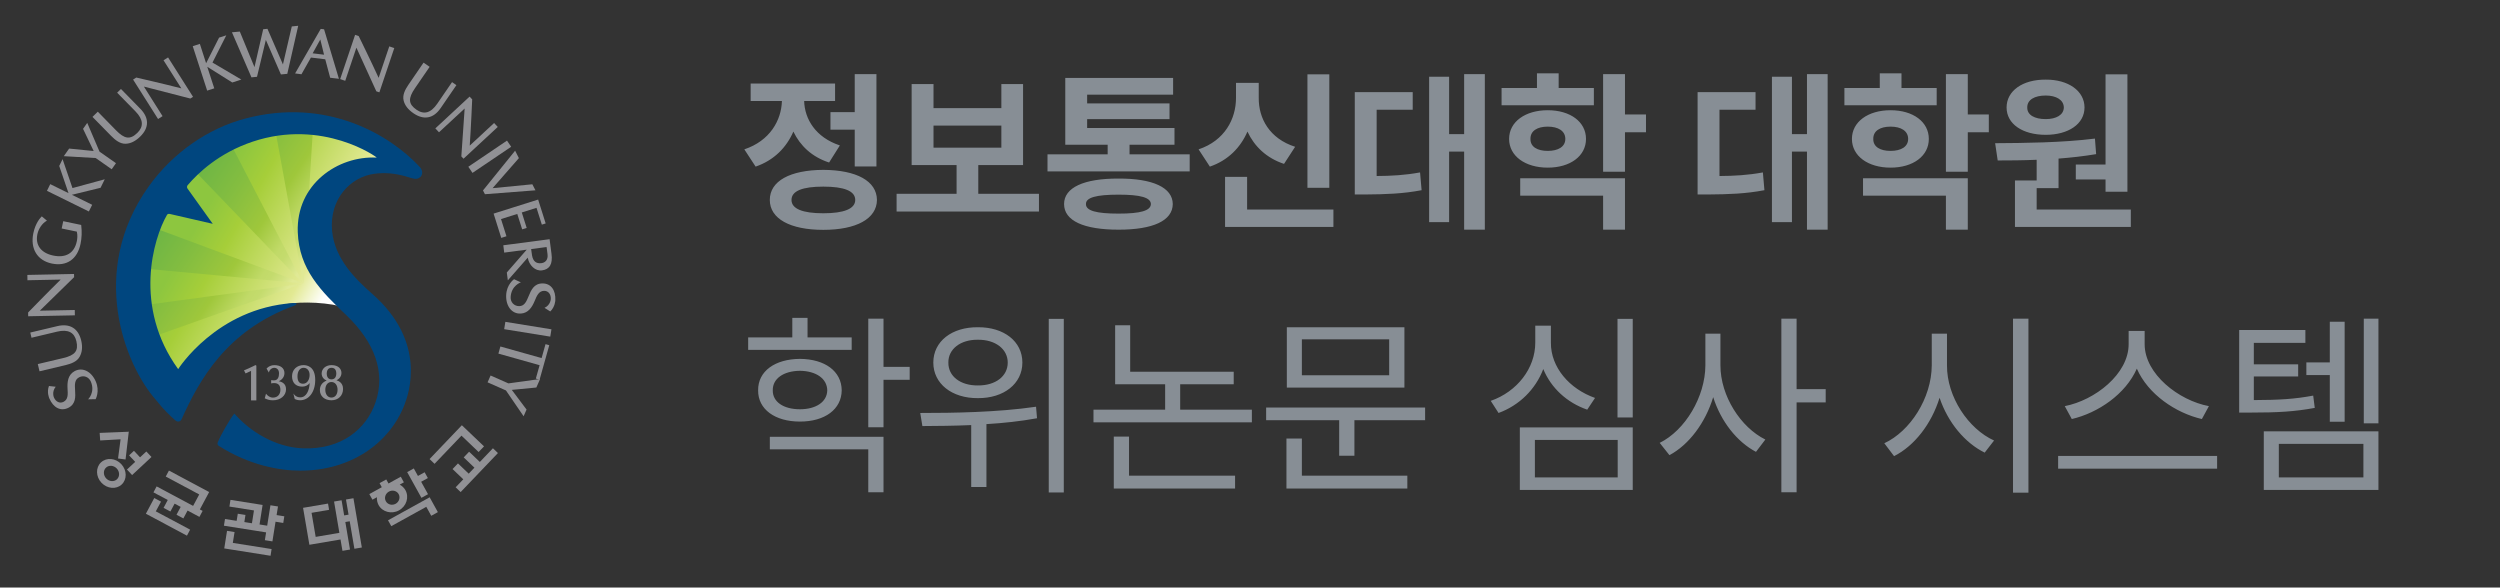 <svg width="200" height="47" viewBox="0 0 200 47" fill="none" xmlns="http://www.w3.org/2000/svg">
<rect x="0" y="0" width="200" height="47" fill="#333333" stroke="none"/>
<path d="M70.115 5.933V13.316H68.378V10.376H66.437V8.968H68.378V5.933H70.115ZM65.863 13.589C68.515 13.603 70.142 14.478 70.156 15.995C70.142 17.499 68.515 18.388 65.863 18.388C63.21 18.388 61.584 17.499 61.584 15.995C61.584 14.478 63.21 13.603 65.863 13.589ZM65.863 14.929C64.209 14.929 63.32 15.271 63.32 15.995C63.32 16.706 64.209 17.062 65.863 17.062C67.517 17.062 68.419 16.706 68.419 15.995C68.419 15.271 67.517 14.929 65.863 14.929ZM66.806 6.685V8.079H64.332C64.373 9.528 65.248 10.991 67.189 11.634L66.328 13.001C64.954 12.557 64.01 11.655 63.47 10.527C62.916 11.798 61.925 12.823 60.449 13.329L59.546 11.948C61.59 11.265 62.506 9.638 62.554 8.079H60.052V6.685H66.806ZM83.117 15.503V16.925H71.728V15.503H76.527V13.206H72.931V6.726H74.681V8.653H80.109V6.726H81.845V13.206H78.263V15.503H83.117ZM74.681 11.812H80.109V10.048H74.681V11.812ZM95.175 12.345V13.712H83.8V12.345H88.613V11.579H85.222V6.234H93.849V7.573H86.972V8.271H93.562V9.528H86.972V10.239H93.959V11.579H90.363V12.345H95.175ZM89.488 14.286C92.236 14.273 93.808 15.011 93.822 16.323C93.808 17.663 92.236 18.374 89.488 18.374C86.699 18.374 85.126 17.663 85.126 16.323C85.126 15.011 86.699 14.273 89.488 14.286ZM89.488 15.572C87.697 15.572 86.863 15.804 86.876 16.323C86.863 16.857 87.697 17.089 89.488 17.089C91.238 17.089 92.058 16.857 92.072 16.323C92.058 15.804 91.238 15.572 89.488 15.572ZM106.345 5.946V15.025H104.595V5.946H106.345ZM106.673 16.761V18.155H98.005V14.15H99.769V16.761H106.673ZM100.699 7.833C100.685 9.474 101.56 11.087 103.611 11.743L102.722 13.111C101.321 12.646 100.35 11.716 99.796 10.527C99.243 11.805 98.245 12.83 96.789 13.329L95.886 11.948C97.978 11.251 98.88 9.515 98.88 7.833V6.63H100.699V7.833ZM118.787 5.933V18.374H117.132V12.126H115.929V17.773H114.33V6.138H115.929V10.732H117.132V5.933H118.787ZM113.017 7.368V8.777H110.132V14.081C111.335 14.074 112.402 14.013 113.605 13.794L113.728 15.216C112.21 15.503 110.884 15.544 109.244 15.558H108.382V7.368H113.017ZM127.509 7.04V8.421H120.126V7.04H122.957V5.864H124.693V7.04H127.509ZM123.818 8.818C125.623 8.818 126.88 9.747 126.88 11.114C126.88 12.482 125.623 13.411 123.818 13.411C122.013 13.411 120.728 12.482 120.728 11.114C120.728 9.747 122.013 8.818 123.818 8.818ZM123.818 10.13C122.984 10.13 122.423 10.472 122.437 11.114C122.423 11.743 122.984 12.072 123.818 12.072C124.652 12.072 125.226 11.743 125.226 11.114C125.226 10.472 124.652 10.13 123.818 10.13ZM129.998 5.933V9.159H131.679V10.581H129.998V13.739H128.248V5.933H129.998ZM129.998 14.259V18.374H128.248V15.653H121.617V14.259H129.998ZM146.212 5.933V18.374H144.558V12.126H143.355V17.773H141.755V6.138H143.355V10.732H144.558V5.933H146.212ZM140.443 7.368V8.777H137.558V14.081C138.761 14.074 139.828 14.013 141.031 13.794L141.154 15.216C139.636 15.503 138.31 15.544 136.669 15.558H135.808V7.368H140.443ZM154.935 7.04V8.421H147.552V7.04H150.382V5.864H152.119V7.04H154.935ZM151.244 8.818C153.048 8.818 154.306 9.747 154.306 11.114C154.306 12.482 153.048 13.411 151.244 13.411C149.439 13.411 148.154 12.482 148.154 11.114C148.154 9.747 149.439 8.818 151.244 8.818ZM151.244 10.13C150.41 10.13 149.849 10.472 149.863 11.114C149.849 11.743 150.41 12.072 151.244 12.072C152.078 12.072 152.652 11.743 152.652 11.114C152.652 10.472 152.078 10.13 151.244 10.13ZM157.423 5.933V9.159H159.105V10.581H157.423V13.739H155.673V5.933H157.423ZM157.423 14.259V18.374H155.673V15.653H149.042V14.259H157.423ZM170.193 5.946V15.339H168.443V14.355H166.064V13.165H168.443V5.946H170.193ZM170.466 16.761V18.155H161.197V14.437H162.933V12.782C161.819 12.83 160.759 12.837 159.816 12.837L159.611 11.456C161.894 11.443 164.97 11.415 167.595 11.087L167.691 12.331C166.707 12.495 165.688 12.611 164.683 12.687V15.052H162.933V16.761H170.466ZM163.658 6.37C165.462 6.357 166.761 7.273 166.761 8.599C166.761 9.925 165.462 10.786 163.658 10.786C161.812 10.786 160.527 9.925 160.527 8.599C160.527 7.273 161.798 6.357 163.658 6.37ZM163.658 7.642C162.769 7.642 162.167 7.984 162.181 8.599C162.167 9.2 162.769 9.528 163.658 9.528C164.492 9.528 165.093 9.2 165.107 8.599C165.093 7.984 164.492 7.642 163.658 7.642ZM68.134 26.991V27.991H59.853V26.991H63.384V25.429H64.603V26.991H68.134ZM63.994 28.71C65.994 28.726 67.322 29.695 67.337 31.226C67.322 32.741 65.994 33.726 63.994 33.726C61.994 33.726 60.634 32.741 60.65 31.226C60.634 29.695 61.994 28.726 63.994 28.71ZM63.994 29.663C62.681 29.679 61.806 30.288 61.822 31.226C61.806 32.148 62.681 32.741 63.994 32.741C65.29 32.741 66.165 32.148 66.181 31.226C66.165 30.288 65.29 29.679 63.994 29.663ZM70.681 25.491V29.351H72.775V30.382H70.681V34.179H69.462V25.491H70.681ZM70.681 34.944V39.382H69.462V35.944H61.587V34.944H70.681ZM78.228 26.179C80.306 26.163 81.79 27.304 81.79 29.007C81.79 30.695 80.306 31.866 78.228 31.851C76.15 31.866 74.665 30.695 74.665 29.007C74.665 27.304 76.15 26.163 78.228 26.179ZM78.228 27.179C76.837 27.163 75.853 27.929 75.869 29.007C75.853 30.101 76.837 30.851 78.228 30.835C79.634 30.851 80.619 30.101 80.619 29.007C80.619 27.929 79.634 27.163 78.228 27.179ZM85.103 25.507V39.398H83.9V25.507H85.103ZM73.619 33.038C76.228 33.038 79.79 32.991 82.884 32.538L82.962 33.46C81.634 33.702 80.251 33.851 78.915 33.929V38.96H77.697V34.007C76.283 34.069 74.947 34.077 73.79 34.085L73.619 33.038ZM98.697 29.741V30.741H94.415V32.773H100.15V33.788H87.478V32.773H93.212V30.741H89.212V26.023H90.415V29.741H98.697ZM98.806 38.054V39.085H89.103V34.929H90.322V38.054H98.806ZM114.009 32.601V33.616H108.353V36.46H107.134V33.616H101.291V32.601H114.009ZM112.353 26.179V31.007H102.947V26.179H112.353ZM104.15 27.148V30.023H111.134V27.148H104.15ZM112.587 38.054V39.085H102.916V35.085H104.15V38.054H112.587ZM130.619 25.507V33.398H129.4V25.507H130.619ZM130.619 34.194V39.194H121.587V34.194H130.619ZM122.791 35.194V38.194H129.416V35.194H122.791ZM124.072 27.413C124.056 29.382 125.556 31.116 127.603 31.835L126.978 32.773C125.369 32.218 124.087 31.046 123.462 29.523C122.845 31.148 121.548 32.429 119.884 33.038L119.259 32.069C121.369 31.335 122.822 29.46 122.822 27.413V26.054H124.072V27.413ZM137.634 29.226C137.634 31.679 139.259 34.194 141.228 35.163L140.478 36.148C138.947 35.343 137.666 33.702 137.056 31.773C136.431 33.827 135.119 35.577 133.556 36.413L132.775 35.429C134.806 34.429 136.416 31.757 136.431 29.226V26.695H137.634V29.226ZM143.728 25.491V31.132H146.056V32.194H143.728V39.382H142.509V25.491H143.728ZM155.759 29.226C155.744 31.757 157.478 34.319 159.525 35.241L158.775 36.21C157.197 35.437 155.83 33.804 155.166 31.82C154.517 33.921 153.15 35.671 151.525 36.491L150.744 35.46C152.806 34.507 154.525 31.866 154.541 29.226V26.695H155.759V29.226ZM162.275 25.491V39.413H161.041V25.491H162.275ZM171.572 27.538C171.572 29.913 174.291 32.038 176.712 32.491L176.15 33.523C174.056 33.038 171.845 31.546 170.947 29.491C170.048 31.538 167.845 33.031 165.744 33.523L165.181 32.491C167.587 32.023 170.291 29.929 170.291 27.538V26.476H171.572V27.538ZM177.369 36.476V37.491H164.65V36.476H177.369ZM184.431 26.398V27.429H180.306V29.148H183.853V30.116H180.306V32.007C182.314 31.999 183.564 31.929 185.056 31.648L185.181 32.632C183.572 32.929 182.259 33.007 180.009 33.007H179.134V26.398H184.431ZM190.275 25.491V33.866H189.103V25.491H190.275ZM187.572 25.741V33.741H186.384V30.007H184.509V28.991H186.384V25.741H187.572ZM190.275 34.507V39.194H181.103V34.507H190.275ZM182.306 35.507V38.194H189.072V35.507H182.306Z" fill="#878E95"/>
<g clip-path="url(#clip0_546_4522)">
<path d="M37.5 36.168C37.5 36.168 37.14 36.545 37.097 36.592C37.146 36.637 37.954 37.413 37.954 37.413L37.496 37.893C37.496 37.893 36.684 37.119 36.637 37.072C36.594 37.117 36.246 37.479 36.204 37.524C36.251 37.569 37.063 38.345 37.063 38.345C37.063 38.345 36.498 38.935 36.451 38.984C36.496 39.027 36.807 39.326 36.852 39.366C36.899 39.315 39.786 36.295 39.835 36.244C39.79 36.204 39.477 35.903 39.434 35.861C39.387 35.91 38.387 36.957 38.387 36.957C38.387 36.957 37.577 36.18 37.528 36.136C37.515 36.151 37.498 36.166 37.498 36.166L37.5 36.168Z" fill="#919195"/>
<path d="M38.722 35.709C38.671 35.662 36.999 34.067 36.948 34.018C36.935 34.033 36.92 34.048 36.92 34.048C36.92 34.048 34.415 36.671 34.366 36.724C34.408 36.767 34.722 37.065 34.764 37.106C34.816 37.055 36.918 34.852 36.918 34.852C36.918 34.852 38.238 36.114 38.289 36.161L38.722 35.709Z" fill="#919195"/>
<path d="M8.082 36.989C7.645 37.398 7.657 38.127 8.114 38.616C8.57 39.104 9.297 39.17 9.734 38.761C10.174 38.351 10.159 37.62 9.704 37.131C9.248 36.643 8.521 36.579 8.082 36.991V36.989ZM8.483 37.409C8.715 37.191 9.101 37.223 9.342 37.481C9.583 37.739 9.589 38.127 9.355 38.345C9.12 38.562 8.734 38.53 8.493 38.272C8.254 38.014 8.25 37.626 8.483 37.409Z" fill="#919195"/>
<path d="M12.091 36.528C12.091 36.528 11.747 36.161 11.707 36.119C11.66 36.161 11.204 36.586 11.204 36.586C11.204 36.586 10.762 36.11 10.717 36.065C10.675 36.104 10.37 36.387 10.327 36.428C10.372 36.472 10.815 36.948 10.815 36.948C10.815 36.948 10.203 37.52 10.156 37.562C10.197 37.605 10.525 37.961 10.568 38.004C10.617 37.961 12.069 36.603 12.118 36.558C12.105 36.543 12.091 36.528 12.091 36.528Z" fill="#919195"/>
<path d="M10.253 34.541C10.253 34.541 8.041 34.63 7.973 34.632C7.975 34.692 8.009 35.178 8.014 35.236C8.08 35.231 9.647 35.144 9.647 35.144C9.647 35.144 9.455 36.613 9.444 36.679C9.502 36.686 9.984 36.754 10.044 36.76C10.052 36.692 10.291 34.613 10.302 34.536C10.278 34.536 10.255 34.536 10.255 34.536L10.253 34.541Z" fill="#919195"/>
<path d="M28.348 43.902L28.947 43.799L28.276 39.859L28.235 39.865C28.235 39.865 27.738 39.95 27.678 39.961C27.687 40.027 27.885 41.172 27.885 41.172L27.533 41.234C27.533 41.234 27.339 40.089 27.327 40.021L26.725 40.123L27.15 42.627C26.674 42.706 25.254 42.951 25.254 42.951L24.925 41.025C24.925 41.025 26.262 40.797 26.326 40.786L26.243 40.287C26.243 40.287 26.239 40.287 26.233 40.287L24.245 40.626C24.369 41.337 24.742 43.524 24.751 43.582L27.241 43.158L27.397 44.066L28 43.964C27.99 43.895 27.627 41.761 27.627 41.761L27.977 41.701C27.977 41.701 28.342 43.838 28.352 43.902H28.348Z" fill="#919195"/>
<path d="M16.174 40.852C16.174 40.852 16.104 40.816 15.989 40.754L16.733 39.362C16.716 39.353 16.699 39.345 16.699 39.345C16.699 39.345 13.575 37.677 13.515 37.645L13.259 38.125C13.319 38.159 15.938 39.556 15.938 39.556C15.938 39.556 15.639 40.115 15.449 40.471L12.53 38.912L12.276 39.39C12.334 39.419 13.421 39.999 13.421 39.999C13.421 39.999 13.114 40.573 13.086 40.629L13.632 40.921C13.662 40.865 13.969 40.292 13.969 40.292L14.455 40.55C14.455 40.55 14.15 41.123 14.121 41.179L14.669 41.473C14.698 41.417 15.006 40.844 15.006 40.844C15.006 40.844 15.897 41.319 15.954 41.351L16.21 40.872C16.193 40.863 16.176 40.855 16.176 40.855L16.174 40.852ZM12.882 40.13L12.34 39.842L11.671 41.098L14.957 42.853L15.21 42.373C15.151 42.341 12.464 40.908 12.464 40.908C12.464 40.908 12.85 40.187 12.882 40.13Z" fill="#919195"/>
<path d="M18.765 42.565C18.746 42.563 18.727 42.558 18.727 42.558C18.727 42.558 18.221 42.477 18.162 42.469L17.94 43.874L21.644 44.461L21.727 43.923C21.661 43.915 18.626 43.433 18.626 43.433C18.626 43.433 18.754 42.627 18.765 42.56V42.565ZM22.128 41.206C22.128 41.206 22.228 40.577 22.239 40.516C22.22 40.516 22.198 40.511 22.198 40.511C22.198 40.511 21.695 40.432 21.635 40.422L21.375 42.055L20.763 41.957L21.008 40.396C20.989 40.392 20.97 40.39 20.97 40.39C20.97 40.39 18.507 39.999 18.437 39.989L18.354 40.526C18.42 40.535 20.317 40.835 20.317 40.835C20.317 40.835 20.206 41.541 20.155 41.861C19.814 41.808 19.548 41.765 19.548 41.765C19.548 41.765 19.629 41.253 19.637 41.194C19.618 41.194 19.597 41.189 19.597 41.189C19.597 41.189 19.083 41.106 19.023 41.098C19.015 41.16 18.931 41.667 18.931 41.667C18.931 41.667 18.061 41.531 18 41.52L17.914 42.057L21.288 42.59L21.189 43.215L21.793 43.311C21.804 43.245 22.043 41.737 22.043 41.737C22.043 41.737 22.599 41.825 22.661 41.836L22.744 41.304C22.682 41.294 22.126 41.206 22.126 41.206H22.128Z" fill="#919195"/>
<path d="M33.067 37.496C33.067 37.496 32.63 37.739 32.575 37.769C32.606 37.827 33.679 39.769 33.715 39.827C33.767 39.799 34.191 39.565 34.242 39.535C34.21 39.477 33.692 38.541 33.692 38.541C33.692 38.541 34.174 38.274 34.229 38.245C34.204 38.193 33.999 37.831 33.971 37.78C33.918 37.809 33.436 38.076 33.436 38.076C33.436 38.076 33.133 37.53 33.103 37.473C33.086 37.483 33.069 37.494 33.069 37.494L33.067 37.496Z" fill="#919195"/>
<path d="M34.336 39.803C34.336 39.803 31.101 41.592 31.041 41.624C31.069 41.675 31.274 42.044 31.303 42.093C31.361 42.059 34.103 40.545 34.103 40.545C34.103 40.545 34.468 41.209 34.5 41.264C34.551 41.234 34.975 41 35.029 40.97C34.999 40.912 34.404 39.837 34.372 39.782C34.355 39.791 34.336 39.801 34.336 39.801V39.803Z" fill="#919195"/>
<path d="M32.063 38.136L31.082 38.68H31.08L30.901 38.355L30.365 38.652L30.544 38.976L29.546 39.528L29.796 39.976L30.154 39.778C30.139 39.989 30.18 40.204 30.286 40.405C30.598 40.965 31.331 41.155 31.922 40.827C32.515 40.501 32.745 39.778 32.436 39.217C32.325 39.019 32.165 38.871 31.977 38.771L32.31 38.586L32.063 38.138V38.136ZM31.651 40.302C31.367 40.46 31.016 40.368 30.869 40.1C30.717 39.831 30.83 39.486 31.112 39.328C31.395 39.172 31.745 39.262 31.894 39.532C32.041 39.801 31.933 40.147 31.651 40.304V40.302Z" fill="#919195"/>
<path d="M44.021 24.917L43.561 24.627C44.049 24.403 44.064 23.917 44.064 23.917C44.083 23.537 43.859 23.264 43.537 23.267C43.108 23.267 42.951 23.648 42.769 24.085C42.573 24.557 42.27 25.049 41.671 25.085C40.946 25.13 40.456 24.486 40.494 23.606C40.53 22.746 41.123 22.337 41.123 22.337L41.669 22.588C41.669 22.588 40.901 22.84 40.852 23.766C40.829 24.175 41.13 24.493 41.531 24.491C41.959 24.488 42.113 24.122 42.29 23.695C42.486 23.218 42.712 22.678 43.396 22.674C44.064 22.669 44.467 23.198 44.426 24.021C44.426 24.021 44.413 24.546 44.021 24.917Z" fill="#919195"/>
<path d="M3.915 30.879L4.457 30.939C4.118 31.353 4.314 31.796 4.314 31.796C4.463 32.146 4.783 32.295 5.073 32.152C5.459 31.962 5.433 31.553 5.403 31.08C5.374 30.57 5.429 29.994 5.954 29.7C6.589 29.344 7.31 29.706 7.662 30.517C8.003 31.306 7.651 31.933 7.651 31.933L7.05 31.945C7.05 31.945 7.63 31.385 7.269 30.532C7.111 30.154 6.702 29.998 6.342 30.178C5.956 30.367 5.979 30.762 6.007 31.225C6.039 31.741 6.073 32.325 5.461 32.628C4.862 32.924 4.267 32.626 3.945 31.869C3.945 31.869 3.723 31.389 3.915 30.883V30.879Z" fill="#919195"/>
<path d="M3.346 17.309L3.307 17.347C3.237 17.417 2.84 17.829 2.668 18.65C2.405 19.908 2.99 20.842 4.145 21.083C5.325 21.33 6.186 20.744 6.442 19.516C6.542 19.034 6.561 18.541 6.5 18.042L6.493 17.995L5.058 17.695L4.934 18.279L6.146 18.53C6.216 18.812 6.188 19.102 6.146 19.3C5.947 20.251 5.273 20.657 4.252 20.443C3.295 20.243 2.808 19.614 2.99 18.739C3.081 18.3 3.371 17.867 3.73 17.667L3.755 17.652L3.346 17.311V17.309Z" fill="#919195"/>
<path d="M6.981 9.828L6.644 10.308L7.493 12.082L5.531 11.886L5.103 12.494L7.657 12.643C7.687 12.664 8.935 13.541 8.935 13.541L9.278 13.055C9.278 13.055 7.99 12.148 7.962 12.131L6.979 9.83L6.981 9.828Z" fill="#919195"/>
<path d="M41.889 33.299L42.125 32.766L40.944 31.191L42.908 31.001L43.209 30.32L40.675 30.672C40.639 30.657 39.247 30.041 39.247 30.041L39.006 30.587C39.006 30.587 40.447 31.223 40.475 31.235L41.889 33.302V33.299Z" fill="#919195"/>
<path d="M5.798 15.046L5.007 12.732L4.738 13.276L5.482 15.451C5.382 15.402 4.019 14.731 4.019 14.731L3.757 15.266L7.109 16.918L7.374 16.383L5.749 15.584L8.045 15.023L8.38 14.342L5.796 15.046H5.798Z" fill="#919195"/>
<path d="M16.999 5.005L18.104 2.825L17.526 3.011L16.488 5.06C16.453 4.954 15.989 3.51 15.989 3.51L15.419 3.695L16.573 7.25L17.142 7.067L16.581 5.344L18.584 6.6L19.305 6.365L16.999 5.005Z" fill="#919195"/>
<path d="M20.117 6.188L20.561 6.143L21.268 3.192L22.473 5.956L22.983 5.907L23.857 2.062L23.343 2.115L22.635 5.154L21.396 2.305L21.055 2.339L20.358 5.371L19.185 2.525L18.556 2.584L20.117 6.188Z" fill="#919195"/>
<path d="M25.921 2.344L25.659 2.312L23.608 5.875L24.117 5.941L24.874 4.604L26.019 4.742L26.414 6.22L27.113 6.303L25.926 2.344H25.921ZM25.625 3.162C25.689 3.382 25.881 4.226 25.923 4.376L25.013 4.265L25.623 3.162H25.625Z" fill="#919195"/>
<path d="M40.56 11.248L37.466 13.339L37.799 13.832L40.893 11.742L40.56 11.248Z" fill="#919195"/>
<path d="M40.428 25.748L40.334 26.334L44.022 26.93L44.116 26.345L40.428 25.748Z" fill="#919195"/>
<path d="M34.98 8.297C34.457 9.058 33.907 9.182 33.323 8.779C32.662 8.325 32.641 7.871 33.193 7.065L34.372 5.346L33.884 5.011L32.677 6.775C32.419 7.156 32.182 7.591 32.289 8.039C32.38 8.425 32.643 8.762 33.075 9.061C33.903 9.628 34.677 9.489 35.255 8.645L36.513 6.811L36.163 6.57L34.98 8.297Z" fill="#919195"/>
<path d="M10.837 8.911C11.483 9.572 11.496 10.133 10.988 10.63C10.415 11.191 9.965 11.125 9.282 10.425L7.824 8.935L7.399 9.351L8.896 10.877C9.22 11.201 9.604 11.519 10.061 11.5C10.459 11.483 10.841 11.293 11.216 10.926C11.935 10.225 11.946 9.438 11.231 8.707L9.677 7.118L9.372 7.416L10.837 8.909V8.911Z" fill="#919195"/>
<path d="M4.559 26.533C5.457 26.32 5.945 26.597 6.109 27.288C6.293 28.069 6.005 28.421 5.054 28.645L3.024 29.126L3.162 29.704L5.241 29.21C5.687 29.099 6.156 28.937 6.376 28.532C6.568 28.184 6.619 27.753 6.497 27.244C6.265 26.267 5.578 25.853 4.585 26.09L2.422 26.604L2.52 27.02L4.557 26.535L4.559 26.533Z" fill="#919195"/>
<path d="M38.639 15.236L38.795 15.537L42.836 15.225L42.588 14.743L39.407 15.053L41.511 12.649L41.209 12.056L38.639 15.236Z" fill="#919195"/>
<path d="M40.078 17.526C40.189 17.492 41.273 17.149 41.381 17.115L41.774 18.349L42.134 18.234L41.744 16.997C41.85 16.963 42.816 16.658 42.921 16.626L43.347 17.972L43.654 17.876L43.051 15.965L39.488 17.089L40.1 19.032L40.516 18.901L40.081 17.522L40.078 17.526Z" fill="#919195"/>
<path d="M43.942 27.617L43.642 27.531L43.328 28.647C43.204 28.613 40.031 27.719 40.031 27.719L39.871 28.288L43.168 29.216L42.867 30.286L43.168 30.37L43.942 27.614V27.617Z" fill="#919195"/>
<path d="M40.264 19.62L40.336 20.209L42.138 19.972L40.545 21.799L40.626 22.428L42.219 20.612C42.324 21.22 42.816 21.701 43.356 21.631C43.968 21.552 44.23 21.128 44.119 20.305L43.968 19.136L40.264 19.622V19.62ZM42.49 19.925C42.599 19.91 43.618 19.778 43.727 19.763L43.801 20.326C43.863 20.793 43.616 21.025 43.281 21.057C42.931 21.089 42.644 20.942 42.56 20.416L42.492 19.927L42.49 19.925Z" fill="#919195"/>
<path d="M13.445 4.595L13.082 4.823L14.507 7.069C13.191 6.728 10.903 6.203 10.903 6.203L10.647 6.365L12.645 9.521L13.005 9.291C13.005 9.291 12.176 7.977 11.511 6.926L15.227 7.883L15.443 7.747L13.443 4.591L13.445 4.595Z" fill="#919195"/>
<path d="M2.188 21.991L2.196 22.42L4.855 22.367C3.883 23.314 2.25 24.998 2.25 24.998L2.254 25.301L5.99 25.226L5.981 24.8C5.981 24.8 4.427 24.832 3.184 24.855L5.928 22.173L5.922 21.917L2.186 21.994L2.188 21.991Z" fill="#919195"/>
<path d="M31.547 3.847L31.142 3.71L30.291 6.229C29.73 4.994 28.696 2.885 28.696 2.885L28.408 2.787L27.214 6.327L27.619 6.465C27.619 6.465 28.118 4.992 28.512 3.813L30.107 7.306L30.35 7.387L31.542 3.847H31.547Z" fill="#919195"/>
<path d="M39.82 10.154L39.528 9.841L37.579 11.649C37.675 10.297 37.775 7.95 37.775 7.95L37.566 7.728L34.828 10.27L35.12 10.583C35.12 10.583 36.261 9.528 37.172 8.681L36.907 12.511L37.08 12.698L39.82 10.157V10.154Z" fill="#919195"/>
<path d="M24.627 18.611C24.627 15.56 27.096 13.084 30.139 13.084C30.877 13.084 31.579 13.232 32.221 13.494C27.344 8.994 19.744 9.11 15.012 13.844C10.425 18.43 10.176 25.708 14.257 30.591C15.317 29.203 16.767 27.604 18.548 26.354C19.938 25.378 21.866 24.399 23.416 24.254C24.883 24.115 27.069 24.256 28.391 24.891C27.357 23.832 26.265 22.642 25.732 21.93C25.039 21.006 24.627 19.857 24.627 18.611Z" fill="url(#paint0_linear_546_4522)"/>
<path d="M24.237 22.652L18.411 11.432C17.334 11.95 16.319 12.632 15.396 13.479L24.198 22.637L24.237 22.652Z" fill="url(#paint1_linear_546_4522)"/>
<path d="M24.267 22.665L25.039 10.27C24.03 10.169 23.013 10.191 22.011 10.336L24.256 22.659L24.267 22.663V22.665Z" fill="url(#paint2_linear_546_4522)"/>
<path d="M24.198 22.64L12.197 18.181C11.79 19.245 11.534 20.356 11.43 21.477L24.23 22.672L24.198 22.64Z" fill="url(#paint3_linear_546_4522)"/>
<path d="M11.504 24.418C11.63 25.286 11.848 26.139 12.157 26.968L24.196 22.701L11.504 24.416V24.418Z" fill="url(#paint4_linear_546_4522)"/>
<path d="M14.027 33.63C13.667 33.316 13.048 32.732 12.494 32.018C9.958 29.171 7.058 21.706 11.882 14.933C13.871 12.142 16.727 10.261 19.565 9.5C26.182 7.724 31.265 10.848 33.592 13.368C33.85 13.649 33.813 14.008 33.615 14.172C33.327 14.415 33.067 14.289 32.487 14.119C31.579 13.856 30.798 13.794 29.96 13.901C28.018 14.151 26.333 15.952 26.567 18.469C26.779 20.767 28.551 22.426 29.796 23.525C34.165 27.374 32.705 31.5 32.349 32.404C31.142 35.483 28.043 37.652 24.028 37.652C22.36 37.652 19.951 37.221 17.526 35.684C17.432 35.643 17.341 35.517 17.456 35.31C17.641 34.841 18.413 33.477 18.748 33.084C19.951 34.474 21.983 35.784 24.241 35.867C27.325 35.98 29.314 34.31 30.041 32.191C30.86 29.809 29.99 27.384 27.685 25.194C25.7 23.307 23.925 21.561 23.821 18.567C23.689 14.733 27.028 12.453 30.129 12.607C30.223 12.611 25.843 9.451 20.215 11.332C17.462 12.257 15.816 13.88 15.023 14.803C14.905 14.946 14.98 15.057 15.021 15.114C15.108 15.24 17.021 17.906 17.021 17.906L13.573 17.113C13.573 17.113 13.428 17.076 13.357 17.196C12.261 19.087 10.645 24.55 14.253 29.529C14.253 29.529 17.326 24.663 23.429 24.247C23.834 24.22 23.783 24.365 23.516 24.463C18.066 26.465 15.914 30.463 14.524 33.545C14.438 33.734 14.212 33.792 14.029 33.628L14.027 33.63Z" fill="#00467F"/>
<path d="M19.646 29.875C19.646 29.875 19.987 29.723 20.083 29.67V32.033H20.509V29.252L20.441 29.207L20.42 29.218C20.109 29.372 19.789 29.517 19.52 29.628L19.646 29.875Z" fill="#919195"/>
<path d="M21.915 30.645C22.262 30.645 22.431 30.824 22.431 31.191C22.431 31.557 22.198 31.809 21.836 31.809C21.576 31.809 21.399 31.634 21.335 31.559L21.281 31.498L21.179 31.864L21.213 31.881C21.363 31.952 21.55 32.024 21.829 32.024C22.439 32.024 22.883 31.651 22.883 31.139C22.883 30.67 22.518 30.536 22.299 30.497C22.54 30.395 22.755 30.175 22.755 29.845C22.755 29.453 22.448 29.214 21.955 29.212C21.537 29.212 21.324 29.485 21.324 29.485L21.508 29.802L21.537 29.713C21.586 29.57 21.742 29.425 21.94 29.425C22.113 29.425 22.322 29.54 22.322 29.871C22.322 30.124 22.25 30.431 21.915 30.431L21.693 30.412V30.674C21.693 30.674 21.819 30.642 21.915 30.645Z" fill="#919195"/>
<path d="M23.467 31.47L23.578 31.92C23.578 31.92 23.757 32.022 24.006 32.022C24.719 32.018 25.218 31.353 25.218 30.393C25.218 29.325 24.567 29.209 24.286 29.209C23.744 29.209 23.363 29.576 23.363 30.101C23.363 30.625 23.674 30.93 24.175 30.93C24.429 30.93 24.629 30.83 24.774 30.645C24.744 31.242 24.51 31.788 24.021 31.79C23.629 31.79 23.463 31.468 23.463 31.468L23.467 31.47ZM24.243 30.698C23.945 30.698 23.798 30.502 23.798 30.101C23.798 29.7 23.994 29.423 24.284 29.423C24.574 29.423 24.768 29.653 24.768 29.998C24.768 30.344 24.589 30.698 24.243 30.698Z" fill="#919195"/>
<path d="M26.915 30.423C27.158 30.314 27.316 30.095 27.316 29.834C27.316 29.547 27.107 29.209 26.516 29.209C26.069 29.209 25.732 29.497 25.732 29.881C25.732 30.165 25.924 30.365 26.133 30.444C25.785 30.581 25.591 30.845 25.591 31.203C25.591 31.692 25.962 32.022 26.516 32.022C27.071 32.022 27.444 31.64 27.444 31.114C27.444 30.628 27.086 30.47 26.917 30.423H26.915ZM26.139 29.886C26.139 29.777 26.167 29.423 26.521 29.423C26.875 29.423 26.904 29.745 26.904 29.886C26.904 29.994 26.877 30.35 26.521 30.35C26.165 30.35 26.139 29.994 26.139 29.886ZM26.514 31.805C26.222 31.805 26.024 31.555 26.024 31.182C26.024 30.809 26.222 30.561 26.514 30.561C26.806 30.561 27.005 30.811 27.005 31.182C27.005 31.553 26.813 31.805 26.514 31.805Z" fill="#919195"/>
</g>
<defs>
<linearGradient id="paint0_linear_546_4522" x1="26.118" y1="23.482" x2="15.918" y2="17.712" gradientUnits="userSpaceOnUse">
<stop stop-color="white"/>
<stop offset="0.2" stop-color="#E2E993"/>
<stop offset="0.76" stop-color="#A6CE39"/>
<stop offset="1" stop-color="#8DC63F"/>
</linearGradient>
<linearGradient id="paint1_linear_546_4522" x1="25.267" y1="19.686" x2="15.756" y2="13.325" gradientUnits="userSpaceOnUse">
<stop stop-color="#E0E995"/>
<stop offset="0.07" stop-color="#D0E17E"/>
<stop offset="0.14" stop-color="#C4DB6D"/>
<stop offset="0.2" stop-color="#C1DA68"/>
<stop offset="0.4" stop-color="#9FC73B"/>
<stop offset="0.7" stop-color="#83BD40"/>
<stop offset="1" stop-color="#6CB545"/>
</linearGradient>
<linearGradient id="paint2_linear_546_4522" x1="26.565" y1="17.748" x2="17.053" y2="11.385" gradientUnits="userSpaceOnUse">
<stop stop-color="#E0E995"/>
<stop offset="0.07" stop-color="#D0E17E"/>
<stop offset="0.14" stop-color="#C4DB6D"/>
<stop offset="0.2" stop-color="#C1DA68"/>
<stop offset="0.4" stop-color="#9FC73B"/>
<stop offset="0.7" stop-color="#83BD40"/>
<stop offset="1" stop-color="#6CB545"/>
</linearGradient>
<linearGradient id="paint3_linear_546_4522" x1="21.868" y1="24.77" x2="12.355" y2="18.407" gradientUnits="userSpaceOnUse">
<stop stop-color="#E0E995"/>
<stop offset="0.07" stop-color="#D0E17E"/>
<stop offset="0.14" stop-color="#C4DB6D"/>
<stop offset="0.2" stop-color="#C1DA68"/>
<stop offset="0.4" stop-color="#9FC73B"/>
<stop offset="0.7" stop-color="#83BD40"/>
<stop offset="1" stop-color="#6CB545"/>
</linearGradient>
<linearGradient id="paint4_linear_546_4522" x1="20.697" y1="26.523" x2="11.182" y2="20.16" gradientUnits="userSpaceOnUse">
<stop stop-color="#E0E995"/>
<stop offset="0.07" stop-color="#D0E17E"/>
<stop offset="0.14" stop-color="#C4DB6D"/>
<stop offset="0.2" stop-color="#C1DA68"/>
<stop offset="0.4" stop-color="#9FC73B"/>
<stop offset="0.7" stop-color="#83BD40"/>
<stop offset="1" stop-color="#6CB545"/>
</linearGradient>
<clipPath id="clip0_546_4522">
<rect width="46.561" height="46.561" fill="white"/>
</clipPath>
</defs>
</svg>
